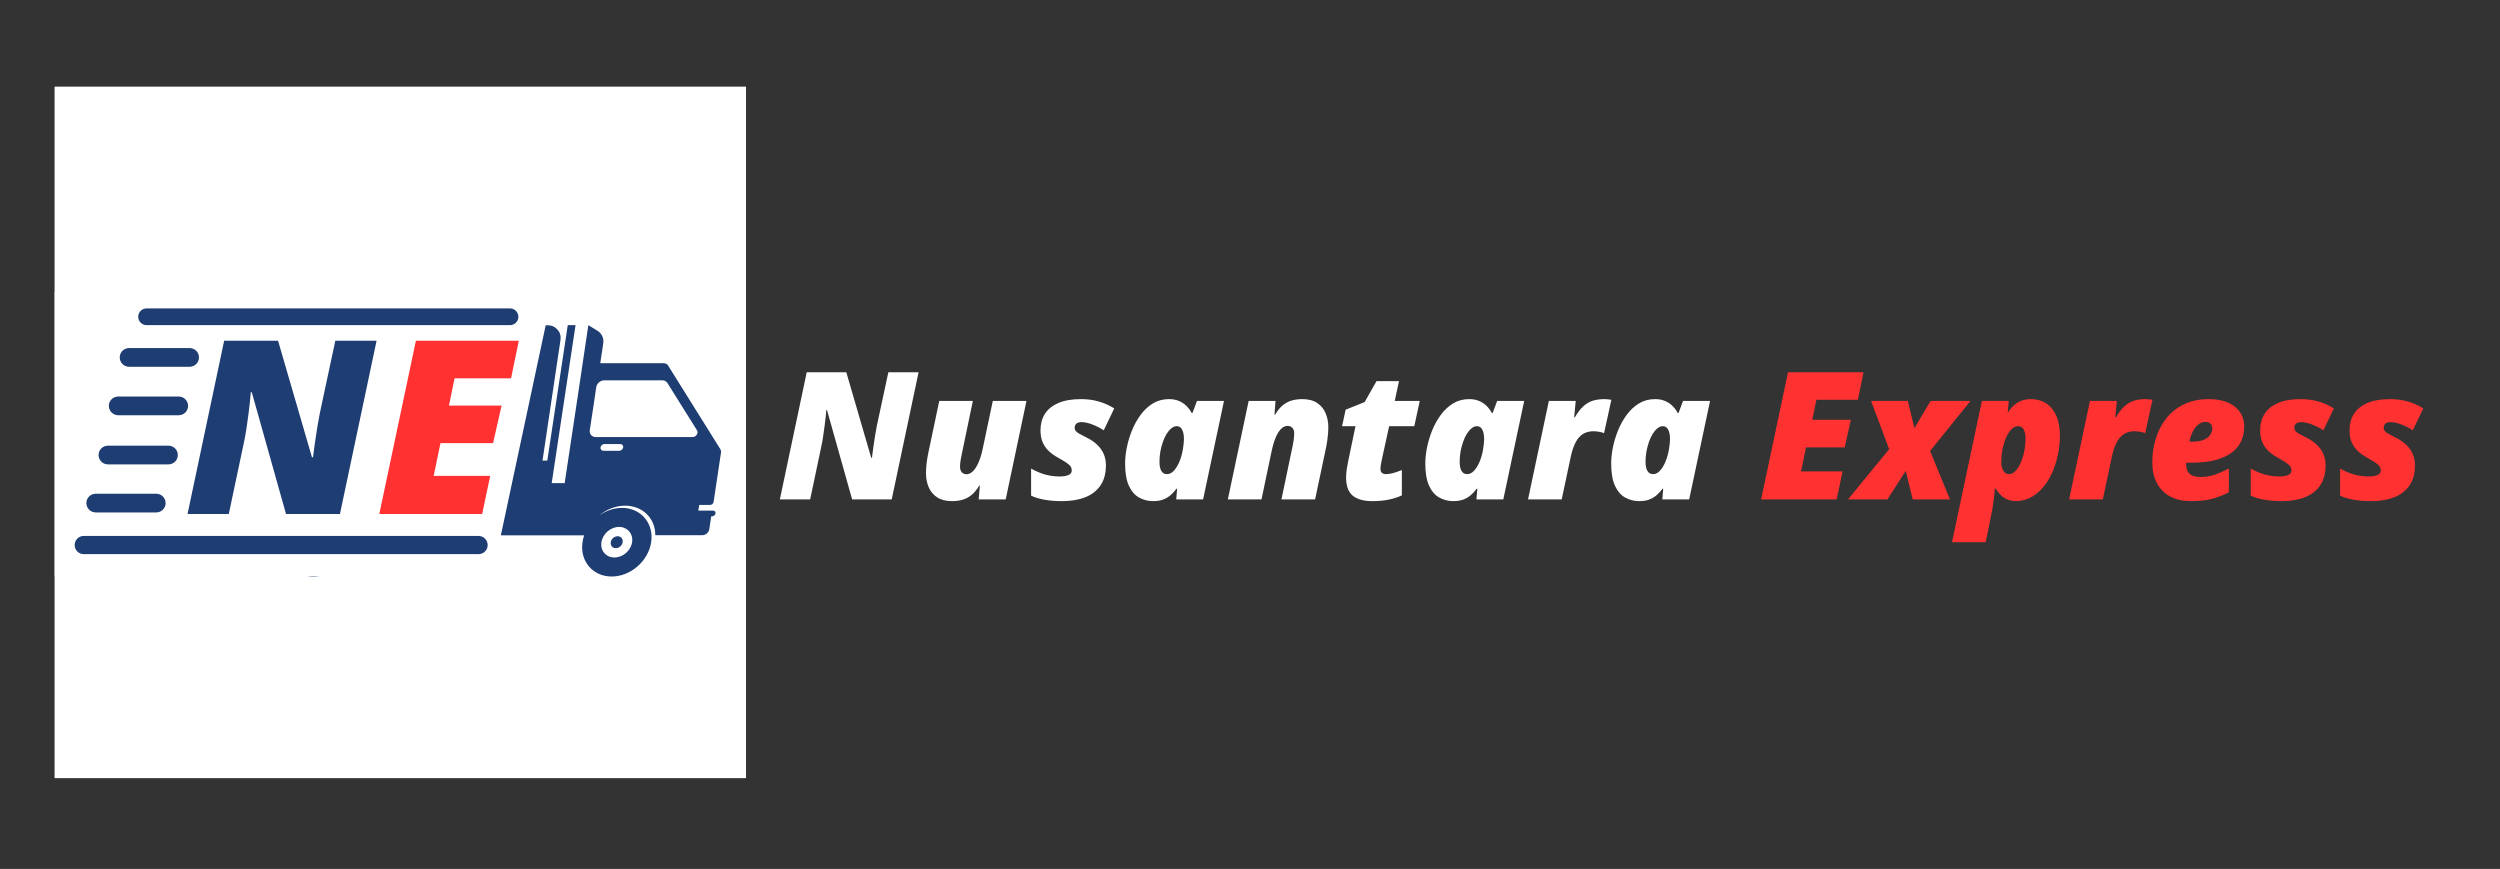 <svg xmlns="http://www.w3.org/2000/svg" xmlns:xlink="http://www.w3.org/1999/xlink" width="820" zoomAndPan="magnify" viewBox="0 0 615 213.75" height="285" preserveAspectRatio="xMidYMid meet" version="1.0"><rect x="0" y="0" width="615" height="213.75" fill="#333333" stroke="none"/><defs><g/><clipPath id="119dab328d"><path d="M 13.469 21.352 L 183.52 21.352 L 183.52 191.402 L 13.469 191.402 Z M 13.469 21.352 " clip-rule="nonzero"/></clipPath><clipPath id="32b9d1e015"><path d="M 19.402 79.988 L 177.547 79.988 L 177.547 141.887 L 19.402 141.887 Z M 19.402 79.988 " clip-rule="nonzero"/></clipPath><clipPath id="2f95bf6d58"><path d="M 36.141 80 L 87.383 80 L 87.383 95.719 L 36.141 95.719 Z M 36.141 80 " clip-rule="nonzero"/></clipPath><clipPath id="6d94b59f77"><path d="M 13.469 71.797 L 119.965 71.797 L 119.965 141.75 L 13.469 141.75 Z M 13.469 71.797 " clip-rule="nonzero"/></clipPath><clipPath id="8696dffaa2"><path d="M 29.453 85.621 L 48.961 85.621 L 48.961 90.227 L 29.453 90.227 Z M 29.453 85.621 " clip-rule="nonzero"/></clipPath><clipPath id="a10d70d2e5"><path d="M 46.648 85.621 C 47.918 85.621 48.949 86.652 48.949 87.926 C 48.949 89.195 47.918 90.227 46.648 90.227 L 31.754 90.227 C 30.484 90.227 29.453 89.195 29.453 87.926 C 29.453 86.652 30.484 85.621 31.754 85.621 Z M 46.648 85.621 " clip-rule="nonzero"/></clipPath><clipPath id="d4308fed53"><path d="M 26.777 97.547 L 46.285 97.547 L 46.285 102.148 L 26.777 102.148 Z M 26.777 97.547 " clip-rule="nonzero"/></clipPath><clipPath id="3296dc7d7f"><path d="M 43.969 97.547 C 45.242 97.547 46.27 98.578 46.27 99.848 C 46.27 101.121 45.242 102.148 43.969 102.148 L 29.078 102.148 C 27.809 102.148 26.777 101.121 26.777 99.848 C 26.777 98.578 27.809 97.547 29.078 97.547 Z M 43.969 97.547 " clip-rule="nonzero"/></clipPath><clipPath id="2a37f94489"><path d="M 24.25 109.633 L 43.758 109.633 L 43.758 114.234 L 24.25 114.234 Z M 24.25 109.633 " clip-rule="nonzero"/></clipPath><clipPath id="ecdf6a7a21"><path d="M 41.445 109.633 C 42.715 109.633 43.746 110.664 43.746 111.934 C 43.746 113.203 42.715 114.234 41.445 114.234 L 26.555 114.234 C 25.281 114.234 24.25 113.203 24.25 111.934 C 24.25 110.664 25.281 109.633 26.555 109.633 Z M 41.445 109.633 " clip-rule="nonzero"/></clipPath><clipPath id="b8ba5e05f0"><path d="M 21.246 121.457 L 40.754 121.457 L 40.754 126.059 L 21.246 126.059 Z M 21.246 121.457 " clip-rule="nonzero"/></clipPath><clipPath id="a4bb25a258"><path d="M 38.441 121.457 C 39.711 121.457 40.742 122.488 40.742 123.758 C 40.742 125.031 39.711 126.059 38.441 126.059 L 23.547 126.059 C 22.277 126.059 21.246 125.031 21.246 123.758 C 21.246 122.488 22.277 121.457 23.547 121.457 Z M 38.441 121.457 " clip-rule="nonzero"/></clipPath><clipPath id="0a0e630862"><path d="M 18.363 131.84 L 119.977 131.84 L 119.977 136.32 L 18.363 136.32 Z M 18.363 131.84 " clip-rule="nonzero"/></clipPath><clipPath id="77a8d034f2"><path d="M 117.723 131.84 C 118.961 131.84 119.965 132.844 119.965 134.082 C 119.965 135.316 118.961 136.32 117.723 136.32 L 20.602 136.32 C 19.367 136.32 18.363 135.316 18.363 134.082 C 18.363 132.844 19.367 131.84 20.602 131.84 Z M 117.723 131.84 " clip-rule="nonzero"/></clipPath><clipPath id="d1a8c965af"><path d="M 34 75.867 L 127.539 75.867 L 127.539 79.988 L 34 79.988 Z M 34 75.867 " clip-rule="nonzero"/></clipPath><clipPath id="615a04741b"><path d="M 125.465 75.867 C 126.602 75.867 127.523 76.789 127.523 77.926 C 127.523 79.066 126.602 79.988 125.465 79.988 L 36.062 79.988 C 34.922 79.988 34 79.066 34 77.926 C 34 76.789 34.922 75.867 36.062 75.867 Z M 125.465 75.867 " clip-rule="nonzero"/></clipPath></defs><g clip-path="url(#119dab328d)"><path fill="#ffffff" d="M -3.535 4.344 L 200.523 4.344 L 200.523 208.406 L -3.535 208.406 Z M -3.535 4.344 " fill-opacity="1" fill-rule="nonzero"/><path fill="#ffffff" d="M -3.535 4.344 L 200.523 4.344 L 200.523 208.406 L -3.535 208.406 Z M -3.535 4.344 " fill-opacity="1" fill-rule="nonzero"/></g><g clip-path="url(#32b9d1e015)"><path fill="#1e3d73" d="M 147.73 110.062 C 147.793 109.617 148.238 109.234 148.684 109.234 L 152.602 109.234 C 153.051 109.234 153.367 109.617 153.305 110.062 C 153.242 110.508 152.793 110.891 152.348 110.891 L 148.43 110.891 C 147.984 110.891 147.664 110.508 147.73 110.062 M 152.285 129.621 C 150.215 129.621 148.27 131.312 147.953 133.383 C 147.633 135.453 149.066 137.141 151.168 137.141 C 153.242 137.141 155.184 135.453 155.504 133.383 C 155.789 131.312 154.355 129.621 152.285 129.621 Z M 78.887 129.621 C 76.816 129.621 74.871 131.312 74.551 133.383 C 74.234 135.453 75.668 137.141 77.77 137.141 C 79.844 137.141 81.785 135.453 82.105 133.383 C 82.422 131.312 80.988 129.621 78.887 129.621 Z M 145.945 100.188 L 146.453 96.777 L 146.676 95.246 C 146.805 94.324 147.699 93.559 148.621 93.559 L 162.926 93.559 C 163.465 93.559 163.883 93.781 164.168 94.199 L 171.461 105.855 C 171.652 106.176 171.652 106.559 171.398 106.938 C 171.176 107.289 170.793 107.512 170.41 107.512 L 146.52 107.512 C 145.594 107.512 144.957 106.75 145.086 105.824 Z M 26.703 131.691 L 70.316 131.691 C 70.125 132.234 69.965 132.809 69.902 133.383 C 69.203 138.031 72.418 141.824 77.07 141.824 C 81.723 141.824 86.086 138.031 86.785 133.383 C 87.488 128.73 84.27 124.941 79.617 124.941 C 77.77 124.941 75.984 125.512 74.457 126.531 C 76.176 125.227 78.281 124.43 80.445 124.43 C 84.777 124.43 87.871 127.582 87.871 131.691 L 143.715 131.691 C 143.523 132.234 143.363 132.809 143.301 133.383 C 142.602 138.031 145.816 141.824 150.469 141.824 C 155.121 141.824 159.484 138.031 160.188 133.383 C 160.887 128.73 157.668 124.941 153.016 124.941 C 150.945 124.941 148.973 125.672 147.316 126.883 C 149.098 125.355 151.395 124.398 153.781 124.398 C 158.113 124.398 161.234 127.551 161.203 131.66 L 172.77 131.66 C 173.598 131.66 174.363 130.992 174.488 130.164 L 174.965 127.012 L 175.188 127.012 C 175.57 127.012 175.953 126.691 176.02 126.309 C 176.082 125.926 175.797 125.605 175.414 125.605 L 171.781 125.605 L 172.004 124.207 L 174.711 124.207 C 175.094 124.207 175.477 123.887 175.539 123.504 L 177.355 111.398 C 177.418 111.047 177.355 110.762 177.195 110.477 L 164.359 89.93 C 164.137 89.547 163.754 89.355 163.273 89.355 L 147.664 89.355 L 148.398 84.48 C 148.59 83.207 148.047 82.027 146.965 81.359 L 144.734 79.988 L 142.09 97.734 L 138.906 118.855 L 135.719 118.855 C 137.664 105.887 139.637 92.953 141.582 79.988 L 139.668 79.988 L 134.637 113.309 L 133.457 113.309 L 137.883 83.621 C 138.012 82.664 137.789 81.805 137.152 81.105 C 136.516 80.371 135.719 80.02 134.762 80.02 L 95.195 80.02 C 93.828 80.02 92.711 81.008 92.52 82.344 L 92.488 82.441 C 92.363 83.238 92.582 84.004 93.125 84.605 C 93.668 85.246 94.367 85.562 95.195 85.562 L 114.566 85.562 C 115.137 85.562 115.617 85.785 115.969 86.203 C 116.352 86.613 116.477 87.125 116.383 87.699 L 116.285 88.207 C 116.16 89.133 115.363 89.801 114.438 89.801 L 81.625 89.801 C 80.285 89.801 79.141 90.754 78.949 92.094 L 78.918 92.191 C 78.789 93.02 79.012 93.75 79.523 94.391 C 80.066 95.023 80.766 95.344 81.594 95.344 L 126.574 95.344 L 123.039 118.98 C 101.219 118.98 63.117 118.98 40.371 118.98 C 37.312 118.98 37.344 123.602 40.371 123.602 L 61.141 123.602 C 63.816 123.602 63.785 127.742 61.109 127.742 L 27.754 127.742 C 25.238 127.742 24.535 131.691 26.703 131.691 Z M 21.512 89.801 L 47.664 89.801 C 48.238 89.801 48.719 90.121 49.066 90.754 C 49.418 91.363 49.578 92.125 49.512 92.922 L 49.512 93.02 C 49.387 94.355 48.59 95.344 47.664 95.344 L 21.48 95.344 C 20.906 95.344 20.426 95.023 20.078 94.391 C 19.727 93.781 19.566 93.02 19.633 92.223 L 19.633 92.125 C 19.789 90.754 20.586 89.801 21.512 89.801 Z M 21.512 89.801 " fill-opacity="1" fill-rule="evenodd"/></g><path fill="#1e3d73" d="M 151.934 131.914 C 151.105 131.914 150.371 132.586 150.246 133.383 C 150.117 134.211 150.691 134.848 151.488 134.848 C 152.316 134.848 153.051 134.176 153.176 133.383 C 153.305 132.586 152.762 131.914 151.934 131.914 " fill-opacity="1" fill-rule="evenodd"/><path fill="#1e3d73" d="M 78.535 131.914 C 77.707 131.914 76.973 132.586 76.848 133.383 C 76.719 134.211 77.293 134.848 78.09 134.848 C 78.918 134.848 79.652 134.176 79.777 133.383 C 79.938 132.586 79.363 131.914 78.535 131.914 " fill-opacity="1" fill-rule="evenodd"/><g clip-path="url(#2f95bf6d58)"><path fill="#1e3d73" d="M 69.328 89.801 L 56.969 89.801 C 55.598 89.801 54.484 90.789 54.293 92.125 L 54.262 92.223 C 54.133 93.02 54.355 93.781 54.898 94.391 C 55.438 95.023 56.141 95.344 56.969 95.344 L 69.328 95.344 C 70.668 95.344 71.812 94.391 72.004 93.051 L 72.035 92.953 C 72.164 92.125 71.941 91.395 71.43 90.754 C 70.922 90.121 70.125 89.801 69.328 89.801 M 87.074 83.238 L 87.074 83.141 C 87.168 82.344 87.008 81.582 86.594 80.977 C 86.184 80.34 85.641 80.02 84.969 80.02 L 38.363 80.02 C 37.312 80.02 36.422 81.008 36.262 82.344 L 36.262 82.441 C 36.164 83.238 36.324 84.004 36.738 84.605 C 37.152 85.246 37.695 85.562 38.363 85.562 L 84.969 85.562 C 86.023 85.531 86.914 84.574 87.074 83.238 Z M 87.074 83.238 " fill-opacity="1" fill-rule="evenodd"/></g><g clip-path="url(#6d94b59f77)"><path fill="#ffffff" d="M 13.469 71.797 L 120.035 71.797 L 120.035 141.75 L 13.469 141.75 Z M 13.469 71.797 " fill-opacity="1" fill-rule="nonzero"/></g><g clip-path="url(#8696dffaa2)"><g clip-path="url(#a10d70d2e5)"><path fill="#1e3d73" d="M 29.453 85.621 L 48.941 85.621 L 48.941 90.227 L 29.453 90.227 Z M 29.453 85.621 " fill-opacity="1" fill-rule="nonzero"/></g></g><g clip-path="url(#d4308fed53)"><g clip-path="url(#3296dc7d7f)"><path fill="#1e3d73" d="M 26.777 97.547 L 46.266 97.547 L 46.266 102.148 L 26.777 102.148 Z M 26.777 97.547 " fill-opacity="1" fill-rule="nonzero"/></g></g><g clip-path="url(#2a37f94489)"><g clip-path="url(#ecdf6a7a21)"><path fill="#1e3d73" d="M 24.25 109.633 L 43.742 109.633 L 43.742 114.234 L 24.25 114.234 Z M 24.25 109.633 " fill-opacity="1" fill-rule="nonzero"/></g></g><g clip-path="url(#b8ba5e05f0)"><g clip-path="url(#a4bb25a258)"><path fill="#1e3d73" d="M 21.246 121.457 L 40.734 121.457 L 40.734 126.059 L 21.246 126.059 Z M 21.246 121.457 " fill-opacity="1" fill-rule="nonzero"/></g></g><path fill="#ffffff" d="M 111.305 132.215 L 123.367 75.691 L 135.164 75.691 L 123.098 132.215 Z M 111.305 132.215 " fill-opacity="1" fill-rule="nonzero"/><g clip-path="url(#0a0e630862)"><g clip-path="url(#77a8d034f2)"><path fill="#1e3d73" d="M 18.363 131.84 L 119.961 131.84 L 119.961 136.32 L 18.363 136.32 Z M 18.363 131.84 " fill-opacity="1" fill-rule="nonzero"/></g></g><path fill="#ffffff" d="M 107.09 124.395 L 119.148 67.875 L 130.945 67.875 L 118.879 124.395 Z M 107.09 124.395 " fill-opacity="1" fill-rule="nonzero"/><g clip-path="url(#d1a8c965af)"><g clip-path="url(#615a04741b)"><path fill="#1e3d73" d="M 34 75.867 L 127.523 75.867 L 127.523 79.988 L 34 79.988 Z M 34 75.867 " fill-opacity="1" fill-rule="nonzero"/></g></g><path fill="#1e3d73" d="M 46.133 126.449 L 55.141 83.824 L 68.402 83.824 L 76.742 112.484 L 77.004 112.484 C 77.105 111.629 77.246 110.543 77.43 109.219 C 77.613 107.898 77.816 106.555 78.039 105.195 C 78.266 103.832 78.477 102.656 78.672 101.664 L 82.488 83.824 L 92.637 83.824 L 83.625 126.449 L 70.359 126.449 L 61.934 96.477 L 61.699 96.477 C 61.68 96.867 61.621 97.531 61.523 98.477 C 61.43 99.418 61.305 100.492 61.148 101.699 C 60.992 102.906 60.824 104.125 60.637 105.355 C 60.453 106.59 60.254 107.691 60.043 108.664 L 56.281 126.449 Z M 46.133 126.449 " fill-opacity="1" fill-rule="nonzero"/><path fill="#ff3131" d="M 93.309 126.449 L 102.312 83.824 L 127.621 83.824 L 125.723 93.07 L 111.82 93.07 L 110.445 99.773 L 123.391 99.773 L 121.293 109.012 L 108.352 109.012 L 106.684 117.062 L 120.594 117.062 L 118.609 126.449 Z M 93.309 126.449 " fill-opacity="1" fill-rule="nonzero"/><g fill="#ffffff" fill-opacity="1"><g transform="translate(191.143, 122.856)"><g><path d="M 0.703 0 L 7.312 -31.281 L 17.047 -31.281 L 23.172 -10.25 L 23.359 -10.25 C 23.43 -10.875 23.535 -11.672 23.672 -12.641 C 23.805 -13.609 23.953 -14.594 24.109 -15.594 C 24.273 -16.594 24.43 -17.457 24.578 -18.188 L 27.391 -31.281 L 34.828 -31.281 L 28.219 0 L 18.484 0 L 12.297 -21.984 L 12.125 -21.984 C 12.113 -21.703 12.07 -21.211 12 -20.516 C 11.926 -19.828 11.832 -19.039 11.719 -18.156 C 11.602 -17.281 11.477 -16.391 11.344 -15.484 C 11.207 -14.578 11.062 -13.766 10.906 -13.047 L 8.156 0 Z M 0.703 0 "/></g></g></g><g fill="#ffffff" fill-opacity="1"><g transform="translate(225.747, 122.856)"><g><path d="M 8.453 0.422 C 6.953 0.422 5.727 0.109 4.781 -0.516 C 3.844 -1.141 3.148 -1.973 2.703 -3.016 C 2.266 -4.055 2.047 -5.195 2.047 -6.438 C 2.047 -7.25 2.098 -8.078 2.203 -8.922 C 2.305 -9.773 2.438 -10.582 2.594 -11.344 L 5.312 -24.234 L 13.578 -24.234 L 10.828 -11.031 C 10.742 -10.664 10.656 -10.195 10.562 -9.625 C 10.469 -9.051 10.422 -8.516 10.422 -8.016 C 10.422 -7.41 10.578 -6.953 10.891 -6.641 C 11.211 -6.336 11.598 -6.188 12.047 -6.188 C 12.523 -6.188 13.008 -6.406 13.5 -6.844 C 14 -7.289 14.461 -7.977 14.891 -8.906 C 15.328 -9.832 15.695 -11.016 16 -12.453 L 18.484 -24.234 L 26.766 -24.234 L 21.656 0 L 15.016 0 L 15.297 -3.375 L 15.125 -3.375 C 14.594 -2.477 14.004 -1.75 13.359 -1.188 C 12.723 -0.625 12 -0.219 11.188 0.031 C 10.383 0.289 9.473 0.422 8.453 0.422 Z M 8.453 0.422 "/></g></g></g><g fill="#ffffff" fill-opacity="1"><g transform="translate(252.994, 122.856)"><g><path d="M 8.281 0.422 C 6.664 0.422 5.227 0.305 3.969 0.078 C 2.707 -0.141 1.602 -0.473 0.656 -0.922 L 0.656 -7.578 C 1.969 -6.859 3.188 -6.352 4.312 -6.062 C 5.445 -5.781 6.594 -5.641 7.75 -5.641 C 8.082 -5.641 8.477 -5.672 8.938 -5.734 C 9.395 -5.805 9.797 -5.945 10.141 -6.156 C 10.484 -6.375 10.656 -6.703 10.656 -7.141 C 10.656 -7.473 10.578 -7.77 10.422 -8.031 C 10.273 -8.289 9.969 -8.586 9.5 -8.922 C 9.031 -9.266 8.301 -9.707 7.312 -10.25 C 6.312 -10.801 5.488 -11.406 4.844 -12.062 C 4.207 -12.719 3.734 -13.445 3.422 -14.25 C 3.117 -15.062 2.969 -15.977 2.969 -17 C 2.969 -18.531 3.32 -19.867 4.031 -21.016 C 4.75 -22.16 5.848 -23.055 7.328 -23.703 C 8.805 -24.348 10.672 -24.672 12.922 -24.672 C 14.504 -24.672 15.957 -24.477 17.281 -24.094 C 18.613 -23.719 19.891 -23.148 21.109 -22.391 L 18.531 -17 C 17.727 -17.531 16.816 -18 15.797 -18.406 C 14.773 -18.812 13.844 -19.016 13 -19.016 C 12.508 -19.016 12.113 -18.895 11.812 -18.656 C 11.52 -18.414 11.375 -18.051 11.375 -17.562 C 11.375 -17.289 11.469 -17.039 11.656 -16.812 C 11.852 -16.582 12.164 -16.348 12.594 -16.109 C 13.02 -15.879 13.57 -15.594 14.25 -15.25 C 15.344 -14.707 16.242 -14.094 16.953 -13.406 C 17.66 -12.727 18.188 -11.973 18.531 -11.141 C 18.883 -10.316 19.062 -9.406 19.062 -8.406 C 19.062 -6.406 18.617 -4.754 17.734 -3.453 C 16.848 -2.148 15.598 -1.176 13.984 -0.531 C 12.379 0.102 10.477 0.422 8.281 0.422 Z M 8.281 0.422 "/></g></g></g><g fill="#ffffff" fill-opacity="1"><g transform="translate(274.979, 122.856)"><g><path d="M 8.688 0.422 C 7.445 0.422 6.301 0.129 5.25 -0.453 C 4.195 -1.035 3.359 -2 2.734 -3.344 C 2.109 -4.695 1.797 -6.52 1.797 -8.812 C 1.797 -10 1.93 -11.297 2.203 -12.703 C 2.484 -14.117 2.906 -15.531 3.469 -16.938 C 4.039 -18.344 4.754 -19.629 5.609 -20.797 C 6.461 -21.961 7.469 -22.898 8.625 -23.609 C 9.789 -24.316 11.109 -24.672 12.578 -24.672 C 13.504 -24.672 14.312 -24.523 15 -24.234 C 15.695 -23.953 16.305 -23.555 16.828 -23.047 C 17.348 -22.547 17.801 -21.945 18.188 -21.25 L 18.359 -21.25 L 19.484 -24.234 L 26.125 -24.234 L 20.984 0 L 14.375 0 L 14.594 -2.625 L 14.422 -2.625 C 13.992 -2.031 13.516 -1.504 12.984 -1.047 C 12.453 -0.586 11.844 -0.227 11.156 0.031 C 10.469 0.289 9.645 0.422 8.688 0.422 Z M 12.094 -6.219 C 12.719 -6.219 13.289 -6.504 13.812 -7.078 C 14.344 -7.66 14.797 -8.41 15.172 -9.328 C 15.555 -10.242 15.832 -11.223 16 -12.266 C 16.082 -12.703 16.145 -13.145 16.188 -13.594 C 16.238 -14.039 16.266 -14.488 16.266 -14.938 C 16.266 -15.863 16.113 -16.609 15.812 -17.172 C 15.52 -17.734 15.082 -18.016 14.5 -18.016 C 14.039 -18.016 13.602 -17.844 13.188 -17.5 C 12.77 -17.164 12.379 -16.711 12.016 -16.141 C 11.66 -15.566 11.352 -14.906 11.094 -14.156 C 10.832 -13.406 10.625 -12.613 10.469 -11.781 C 10.32 -10.957 10.25 -10.125 10.25 -9.281 C 10.25 -8.301 10.398 -7.547 10.703 -7.016 C 11.016 -6.484 11.477 -6.219 12.094 -6.219 Z M 12.094 -6.219 "/></g></g></g><g fill="#ffffff" fill-opacity="1"><g transform="translate(301.563, 122.856)"><g><path d="M 0.484 0 L 5.609 -24.234 L 12.219 -24.234 L 11.953 -20.859 L 12.125 -20.859 C 12.656 -21.773 13.238 -22.508 13.875 -23.062 C 14.52 -23.613 15.242 -24.02 16.047 -24.281 C 16.859 -24.539 17.773 -24.672 18.797 -24.672 C 20.316 -24.672 21.539 -24.352 22.469 -23.719 C 23.406 -23.094 24.094 -22.258 24.531 -21.219 C 24.977 -20.176 25.203 -19.031 25.203 -17.781 C 25.203 -16.977 25.148 -16.148 25.047 -15.297 C 24.953 -14.453 24.828 -13.645 24.672 -12.875 L 21.953 0 L 13.672 0 L 16.438 -13.219 C 16.52 -13.594 16.602 -14.066 16.688 -14.641 C 16.77 -15.223 16.812 -15.766 16.812 -16.266 C 16.812 -16.867 16.656 -17.32 16.344 -17.625 C 16.031 -17.938 15.648 -18.094 15.203 -18.094 C 14.66 -18.094 14.145 -17.867 13.656 -17.422 C 13.164 -16.973 12.719 -16.285 12.312 -15.359 C 11.906 -14.441 11.551 -13.266 11.25 -11.828 L 8.766 0 Z M 0.484 0 "/></g></g></g><g fill="#ffffff" fill-opacity="1"><g transform="translate(328.81, 122.856)"><g><path d="M 8.766 0.422 C 6.66 0.422 5.062 -0.023 3.969 -0.922 C 2.875 -1.828 2.328 -3.316 2.328 -5.391 C 2.328 -5.973 2.379 -6.641 2.484 -7.391 C 2.598 -8.148 2.719 -8.82 2.844 -9.406 L 4.641 -18.016 L 1.344 -18.016 L 2.219 -22.078 L 6.891 -23.953 L 9.812 -29.094 L 15.344 -29.094 L 14.297 -24.234 L 20.453 -24.234 L 19.109 -18.016 L 12.922 -18.016 L 11.125 -9.812 C 11.039 -9.406 10.961 -8.988 10.891 -8.562 C 10.816 -8.145 10.781 -7.816 10.781 -7.578 C 10.781 -7.086 10.906 -6.738 11.156 -6.531 C 11.406 -6.32 11.727 -6.219 12.125 -6.219 C 12.664 -6.219 13.281 -6.312 13.969 -6.5 C 14.656 -6.695 15.348 -6.941 16.047 -7.234 L 16.047 -1 C 15.148 -0.562 14.102 -0.219 12.906 0.031 C 11.719 0.289 10.336 0.422 8.766 0.422 Z M 8.766 0.422 "/></g></g></g><g fill="#ffffff" fill-opacity="1"><g transform="translate(348.828, 122.856)"><g><path d="M 8.688 0.422 C 7.445 0.422 6.301 0.129 5.25 -0.453 C 4.195 -1.035 3.359 -2 2.734 -3.344 C 2.109 -4.695 1.797 -6.52 1.797 -8.812 C 1.797 -10 1.93 -11.297 2.203 -12.703 C 2.484 -14.117 2.906 -15.531 3.469 -16.938 C 4.039 -18.344 4.754 -19.629 5.609 -20.797 C 6.461 -21.961 7.469 -22.898 8.625 -23.609 C 9.789 -24.316 11.109 -24.672 12.578 -24.672 C 13.504 -24.672 14.312 -24.523 15 -24.234 C 15.695 -23.953 16.305 -23.555 16.828 -23.047 C 17.348 -22.547 17.801 -21.945 18.188 -21.25 L 18.359 -21.25 L 19.484 -24.234 L 26.125 -24.234 L 20.984 0 L 14.375 0 L 14.594 -2.625 L 14.422 -2.625 C 13.992 -2.031 13.516 -1.504 12.984 -1.047 C 12.453 -0.586 11.844 -0.227 11.156 0.031 C 10.469 0.289 9.645 0.422 8.688 0.422 Z M 12.094 -6.219 C 12.719 -6.219 13.289 -6.504 13.812 -7.078 C 14.344 -7.66 14.797 -8.41 15.172 -9.328 C 15.555 -10.242 15.832 -11.223 16 -12.266 C 16.082 -12.703 16.145 -13.145 16.188 -13.594 C 16.238 -14.039 16.266 -14.488 16.266 -14.938 C 16.266 -15.863 16.113 -16.609 15.812 -17.172 C 15.52 -17.734 15.082 -18.016 14.5 -18.016 C 14.039 -18.016 13.602 -17.844 13.188 -17.5 C 12.77 -17.164 12.379 -16.711 12.016 -16.141 C 11.66 -15.566 11.352 -14.906 11.094 -14.156 C 10.832 -13.406 10.625 -12.613 10.469 -11.781 C 10.32 -10.957 10.25 -10.125 10.25 -9.281 C 10.25 -8.301 10.398 -7.547 10.703 -7.016 C 11.016 -6.484 11.477 -6.219 12.094 -6.219 Z M 12.094 -6.219 "/></g></g></g><g fill="#ffffff" fill-opacity="1"><g transform="translate(375.412, 122.856)"><g><path d="M 0.484 0 L 5.609 -24.234 L 12.219 -24.234 L 11.828 -20.188 L 12 -20.188 C 12.664 -21.332 13.348 -22.227 14.047 -22.875 C 14.754 -23.531 15.531 -23.992 16.375 -24.266 C 17.227 -24.535 18.195 -24.672 19.281 -24.672 C 19.594 -24.672 19.922 -24.648 20.266 -24.609 C 20.617 -24.578 20.859 -24.539 20.984 -24.5 L 19.188 -16.297 C 18.875 -16.43 18.488 -16.539 18.031 -16.625 C 17.57 -16.719 17.082 -16.766 16.562 -16.766 C 15.914 -16.766 15.312 -16.66 14.75 -16.453 C 14.188 -16.254 13.672 -15.922 13.203 -15.453 C 12.742 -14.992 12.332 -14.367 11.969 -13.578 C 11.602 -12.785 11.289 -11.812 11.031 -10.656 L 8.766 0 Z M 0.484 0 "/></g></g></g><g fill="#ffffff" fill-opacity="1"><g transform="translate(394.553, 122.856)"><g><path d="M 8.688 0.422 C 7.445 0.422 6.301 0.129 5.25 -0.453 C 4.195 -1.035 3.359 -2 2.734 -3.344 C 2.109 -4.695 1.797 -6.52 1.797 -8.812 C 1.797 -10 1.93 -11.297 2.203 -12.703 C 2.484 -14.117 2.906 -15.531 3.469 -16.938 C 4.039 -18.344 4.754 -19.629 5.609 -20.797 C 6.461 -21.961 7.469 -22.898 8.625 -23.609 C 9.789 -24.316 11.109 -24.672 12.578 -24.672 C 13.504 -24.672 14.312 -24.523 15 -24.234 C 15.695 -23.953 16.305 -23.555 16.828 -23.047 C 17.348 -22.547 17.801 -21.945 18.188 -21.25 L 18.359 -21.25 L 19.484 -24.234 L 26.125 -24.234 L 20.984 0 L 14.375 0 L 14.594 -2.625 L 14.422 -2.625 C 13.992 -2.031 13.516 -1.504 12.984 -1.047 C 12.453 -0.586 11.844 -0.227 11.156 0.031 C 10.469 0.289 9.645 0.422 8.688 0.422 Z M 12.094 -6.219 C 12.719 -6.219 13.289 -6.504 13.812 -7.078 C 14.344 -7.66 14.797 -8.41 15.172 -9.328 C 15.555 -10.242 15.832 -11.223 16 -12.266 C 16.082 -12.703 16.145 -13.145 16.188 -13.594 C 16.238 -14.039 16.266 -14.488 16.266 -14.938 C 16.266 -15.863 16.113 -16.609 15.812 -17.172 C 15.52 -17.734 15.082 -18.016 14.5 -18.016 C 14.039 -18.016 13.602 -17.844 13.188 -17.5 C 12.77 -17.164 12.379 -16.711 12.016 -16.141 C 11.66 -15.566 11.352 -14.906 11.094 -14.156 C 10.832 -13.406 10.625 -12.613 10.469 -11.781 C 10.32 -10.957 10.25 -10.125 10.25 -9.281 C 10.25 -8.301 10.398 -7.547 10.703 -7.016 C 11.016 -6.484 11.477 -6.219 12.094 -6.219 Z M 12.094 -6.219 "/></g></g></g><g fill="#1e3d73" fill-opacity="1"><g transform="translate(421.147, 122.856)"><g/></g></g><g fill="#ff3131" fill-opacity="1"><g transform="translate(432.536, 122.856)"><g><path d="M 0.703 0 L 7.312 -31.281 L 25.891 -31.281 L 24.5 -24.5 L 14.297 -24.5 L 13.281 -19.578 L 22.781 -19.578 L 21.25 -12.797 L 11.75 -12.797 L 10.531 -6.891 L 20.734 -6.891 L 19.281 0 Z M 0.703 0 "/></g></g></g><g fill="#ff3131" fill-opacity="1"><g transform="translate(457.152, 122.856)"><g><path d="M -2.547 0 L 7.578 -12.359 L 3.141 -24.234 L 12.172 -24.234 L 13.797 -17.516 L 17.781 -24.234 L 27.594 -24.234 L 17.656 -11.922 L 22.531 0 L 13.375 0 L 11.656 -7.016 L 7.141 0 Z M -2.547 0 "/></g></g></g><g fill="#ff3131" fill-opacity="1"><g transform="translate(481.94, 122.856)"><g><path d="M -1.75 10.531 L 5.609 -24.234 L 12.219 -24.234 L 11.953 -21.516 L 12.125 -21.516 C 12.57 -22.203 13.066 -22.781 13.609 -23.25 C 14.148 -23.719 14.754 -24.07 15.422 -24.312 C 16.098 -24.551 16.844 -24.672 17.656 -24.672 C 19.102 -24.672 20.363 -24.316 21.438 -23.609 C 22.508 -22.91 23.336 -21.895 23.922 -20.562 C 24.504 -19.227 24.797 -17.613 24.797 -15.719 C 24.797 -14.125 24.629 -12.547 24.297 -10.984 C 23.973 -9.422 23.504 -7.953 22.891 -6.578 C 22.273 -5.203 21.52 -3.988 20.625 -2.938 C 19.738 -1.895 18.734 -1.07 17.609 -0.469 C 16.492 0.125 15.266 0.422 13.922 0.422 C 13.191 0.422 12.523 0.289 11.922 0.031 C 11.316 -0.219 10.77 -0.57 10.281 -1.031 C 9.801 -1.5 9.367 -2.047 8.984 -2.672 L 8.812 -2.672 C 8.719 -1.535 8.594 -0.398 8.438 0.734 C 8.289 1.867 8.016 3.379 7.609 5.266 L 6.531 10.531 Z M 12.266 -6.219 C 12.711 -6.219 13.145 -6.383 13.562 -6.719 C 13.977 -7.062 14.352 -7.52 14.688 -8.094 C 15.02 -8.676 15.312 -9.336 15.562 -10.078 C 15.812 -10.816 16.004 -11.602 16.141 -12.438 C 16.273 -13.27 16.344 -14.102 16.344 -14.938 C 16.344 -15.938 16.188 -16.695 15.875 -17.219 C 15.57 -17.75 15.113 -18.016 14.5 -18.016 C 14.07 -18.016 13.676 -17.883 13.312 -17.625 C 12.945 -17.375 12.613 -17.023 12.312 -16.578 C 12.008 -16.141 11.734 -15.629 11.484 -15.047 C 11.242 -14.473 11.039 -13.859 10.875 -13.203 C 10.707 -12.547 10.582 -11.883 10.5 -11.219 C 10.414 -10.551 10.375 -9.906 10.375 -9.281 C 10.375 -8.375 10.539 -7.633 10.875 -7.062 C 11.207 -6.5 11.672 -6.219 12.266 -6.219 Z M 12.266 -6.219 "/></g></g></g><g fill="#ff3131" fill-opacity="1"><g transform="translate(508.524, 122.856)"><g><path d="M 0.484 0 L 5.609 -24.234 L 12.219 -24.234 L 11.828 -20.188 L 12 -20.188 C 12.664 -21.332 13.348 -22.227 14.047 -22.875 C 14.754 -23.531 15.531 -23.992 16.375 -24.266 C 17.227 -24.535 18.195 -24.672 19.281 -24.672 C 19.594 -24.672 19.922 -24.648 20.266 -24.609 C 20.617 -24.578 20.859 -24.539 20.984 -24.5 L 19.188 -16.297 C 18.875 -16.43 18.488 -16.539 18.031 -16.625 C 17.57 -16.719 17.082 -16.766 16.562 -16.766 C 15.914 -16.766 15.312 -16.66 14.75 -16.453 C 14.188 -16.254 13.672 -15.922 13.203 -15.453 C 12.742 -14.992 12.332 -14.367 11.969 -13.578 C 11.602 -12.785 11.289 -11.812 11.031 -10.656 L 8.766 0 Z M 0.484 0 "/></g></g></g><g fill="#ff3131" fill-opacity="1"><g transform="translate(527.665, 122.856)"><g><path d="M 11.375 0.422 C 9.344 0.422 7.613 0.039 6.188 -0.719 C 4.758 -1.488 3.672 -2.594 2.922 -4.031 C 2.172 -5.469 1.797 -7.176 1.797 -9.156 C 1.797 -11.133 2.078 -13.051 2.641 -14.906 C 3.203 -16.758 4.055 -18.422 5.203 -19.891 C 6.359 -21.359 7.805 -22.52 9.547 -23.375 C 11.285 -24.238 13.332 -24.672 15.688 -24.672 C 18.406 -24.672 20.535 -24.055 22.078 -22.828 C 23.629 -21.598 24.406 -19.961 24.406 -17.922 C 24.406 -16.586 24.148 -15.375 23.641 -14.281 C 23.129 -13.188 22.344 -12.25 21.281 -11.469 C 20.219 -10.688 18.863 -10.082 17.219 -9.656 C 15.582 -9.238 13.633 -9.031 11.375 -9.031 L 10.125 -9.031 C 10.125 -8.969 10.125 -8.91 10.125 -8.859 C 10.125 -8.816 10.125 -8.758 10.125 -8.688 C 10.125 -7.602 10.414 -6.801 11 -6.281 C 11.582 -5.77 12.457 -5.516 13.625 -5.516 C 14.852 -5.516 16.016 -5.695 17.109 -6.062 C 18.211 -6.438 19.391 -6.953 20.641 -7.609 L 20.641 -1.75 C 19.348 -1.094 18.008 -0.566 16.625 -0.172 C 15.238 0.223 13.488 0.422 11.375 0.422 Z M 10.953 -14.203 L 11.578 -14.203 C 12.816 -14.203 13.797 -14.363 14.516 -14.688 C 15.242 -15.02 15.766 -15.438 16.078 -15.938 C 16.398 -16.438 16.562 -16.938 16.562 -17.438 C 16.562 -17.895 16.414 -18.281 16.125 -18.594 C 15.844 -18.906 15.391 -19.062 14.766 -19.062 C 14.117 -19.062 13.523 -18.812 12.984 -18.312 C 12.441 -17.812 11.992 -17.188 11.641 -16.438 C 11.285 -15.688 11.055 -14.941 10.953 -14.203 Z M 10.953 -14.203 "/></g></g></g><g fill="#ff3131" fill-opacity="1"><g transform="translate(553.03, 122.856)"><g><path d="M 8.281 0.422 C 6.664 0.422 5.227 0.305 3.969 0.078 C 2.707 -0.141 1.602 -0.473 0.656 -0.922 L 0.656 -7.578 C 1.969 -6.859 3.188 -6.352 4.312 -6.062 C 5.445 -5.781 6.594 -5.641 7.75 -5.641 C 8.082 -5.641 8.477 -5.672 8.938 -5.734 C 9.395 -5.805 9.797 -5.945 10.141 -6.156 C 10.484 -6.375 10.656 -6.703 10.656 -7.141 C 10.656 -7.473 10.578 -7.77 10.422 -8.031 C 10.273 -8.289 9.969 -8.586 9.5 -8.922 C 9.031 -9.266 8.301 -9.707 7.312 -10.25 C 6.312 -10.801 5.488 -11.406 4.844 -12.062 C 4.207 -12.719 3.734 -13.445 3.422 -14.25 C 3.117 -15.062 2.969 -15.977 2.969 -17 C 2.969 -18.531 3.32 -19.867 4.031 -21.016 C 4.75 -22.16 5.848 -23.055 7.328 -23.703 C 8.805 -24.348 10.672 -24.672 12.922 -24.672 C 14.504 -24.672 15.957 -24.477 17.281 -24.094 C 18.613 -23.719 19.891 -23.148 21.109 -22.391 L 18.531 -17 C 17.727 -17.531 16.816 -18 15.797 -18.406 C 14.773 -18.812 13.844 -19.016 13 -19.016 C 12.508 -19.016 12.113 -18.895 11.812 -18.656 C 11.52 -18.414 11.375 -18.051 11.375 -17.562 C 11.375 -17.289 11.469 -17.039 11.656 -16.812 C 11.852 -16.582 12.164 -16.348 12.594 -16.109 C 13.02 -15.879 13.57 -15.594 14.25 -15.25 C 15.344 -14.707 16.242 -14.094 16.953 -13.406 C 17.66 -12.727 18.188 -11.973 18.531 -11.141 C 18.883 -10.316 19.062 -9.406 19.062 -8.406 C 19.062 -6.406 18.617 -4.754 17.734 -3.453 C 16.848 -2.148 15.598 -1.176 13.984 -0.531 C 12.379 0.102 10.477 0.422 8.281 0.422 Z M 8.281 0.422 "/></g></g></g><g fill="#ff3131" fill-opacity="1"><g transform="translate(575.016, 122.856)"><g><path d="M 8.281 0.422 C 6.664 0.422 5.227 0.305 3.969 0.078 C 2.707 -0.141 1.602 -0.473 0.656 -0.922 L 0.656 -7.578 C 1.969 -6.859 3.188 -6.352 4.312 -6.062 C 5.445 -5.781 6.594 -5.641 7.75 -5.641 C 8.082 -5.641 8.477 -5.672 8.938 -5.734 C 9.395 -5.805 9.797 -5.945 10.141 -6.156 C 10.484 -6.375 10.656 -6.703 10.656 -7.141 C 10.656 -7.473 10.578 -7.77 10.422 -8.031 C 10.273 -8.289 9.969 -8.586 9.5 -8.922 C 9.031 -9.266 8.301 -9.707 7.312 -10.25 C 6.312 -10.801 5.488 -11.406 4.844 -12.062 C 4.207 -12.719 3.734 -13.445 3.422 -14.25 C 3.117 -15.062 2.969 -15.977 2.969 -17 C 2.969 -18.531 3.32 -19.867 4.031 -21.016 C 4.75 -22.16 5.848 -23.055 7.328 -23.703 C 8.805 -24.348 10.672 -24.672 12.922 -24.672 C 14.504 -24.672 15.957 -24.477 17.281 -24.094 C 18.613 -23.719 19.891 -23.148 21.109 -22.391 L 18.531 -17 C 17.727 -17.531 16.816 -18 15.797 -18.406 C 14.773 -18.812 13.844 -19.016 13 -19.016 C 12.508 -19.016 12.113 -18.895 11.812 -18.656 C 11.52 -18.414 11.375 -18.051 11.375 -17.562 C 11.375 -17.289 11.469 -17.039 11.656 -16.812 C 11.852 -16.582 12.164 -16.348 12.594 -16.109 C 13.02 -15.879 13.57 -15.594 14.25 -15.25 C 15.344 -14.707 16.242 -14.094 16.953 -13.406 C 17.66 -12.727 18.188 -11.973 18.531 -11.141 C 18.883 -10.316 19.062 -9.406 19.062 -8.406 C 19.062 -6.406 18.617 -4.754 17.734 -3.453 C 16.848 -2.148 15.598 -1.176 13.984 -0.531 C 12.379 0.102 10.477 0.422 8.281 0.422 Z M 8.281 0.422 "/></g></g></g></svg>